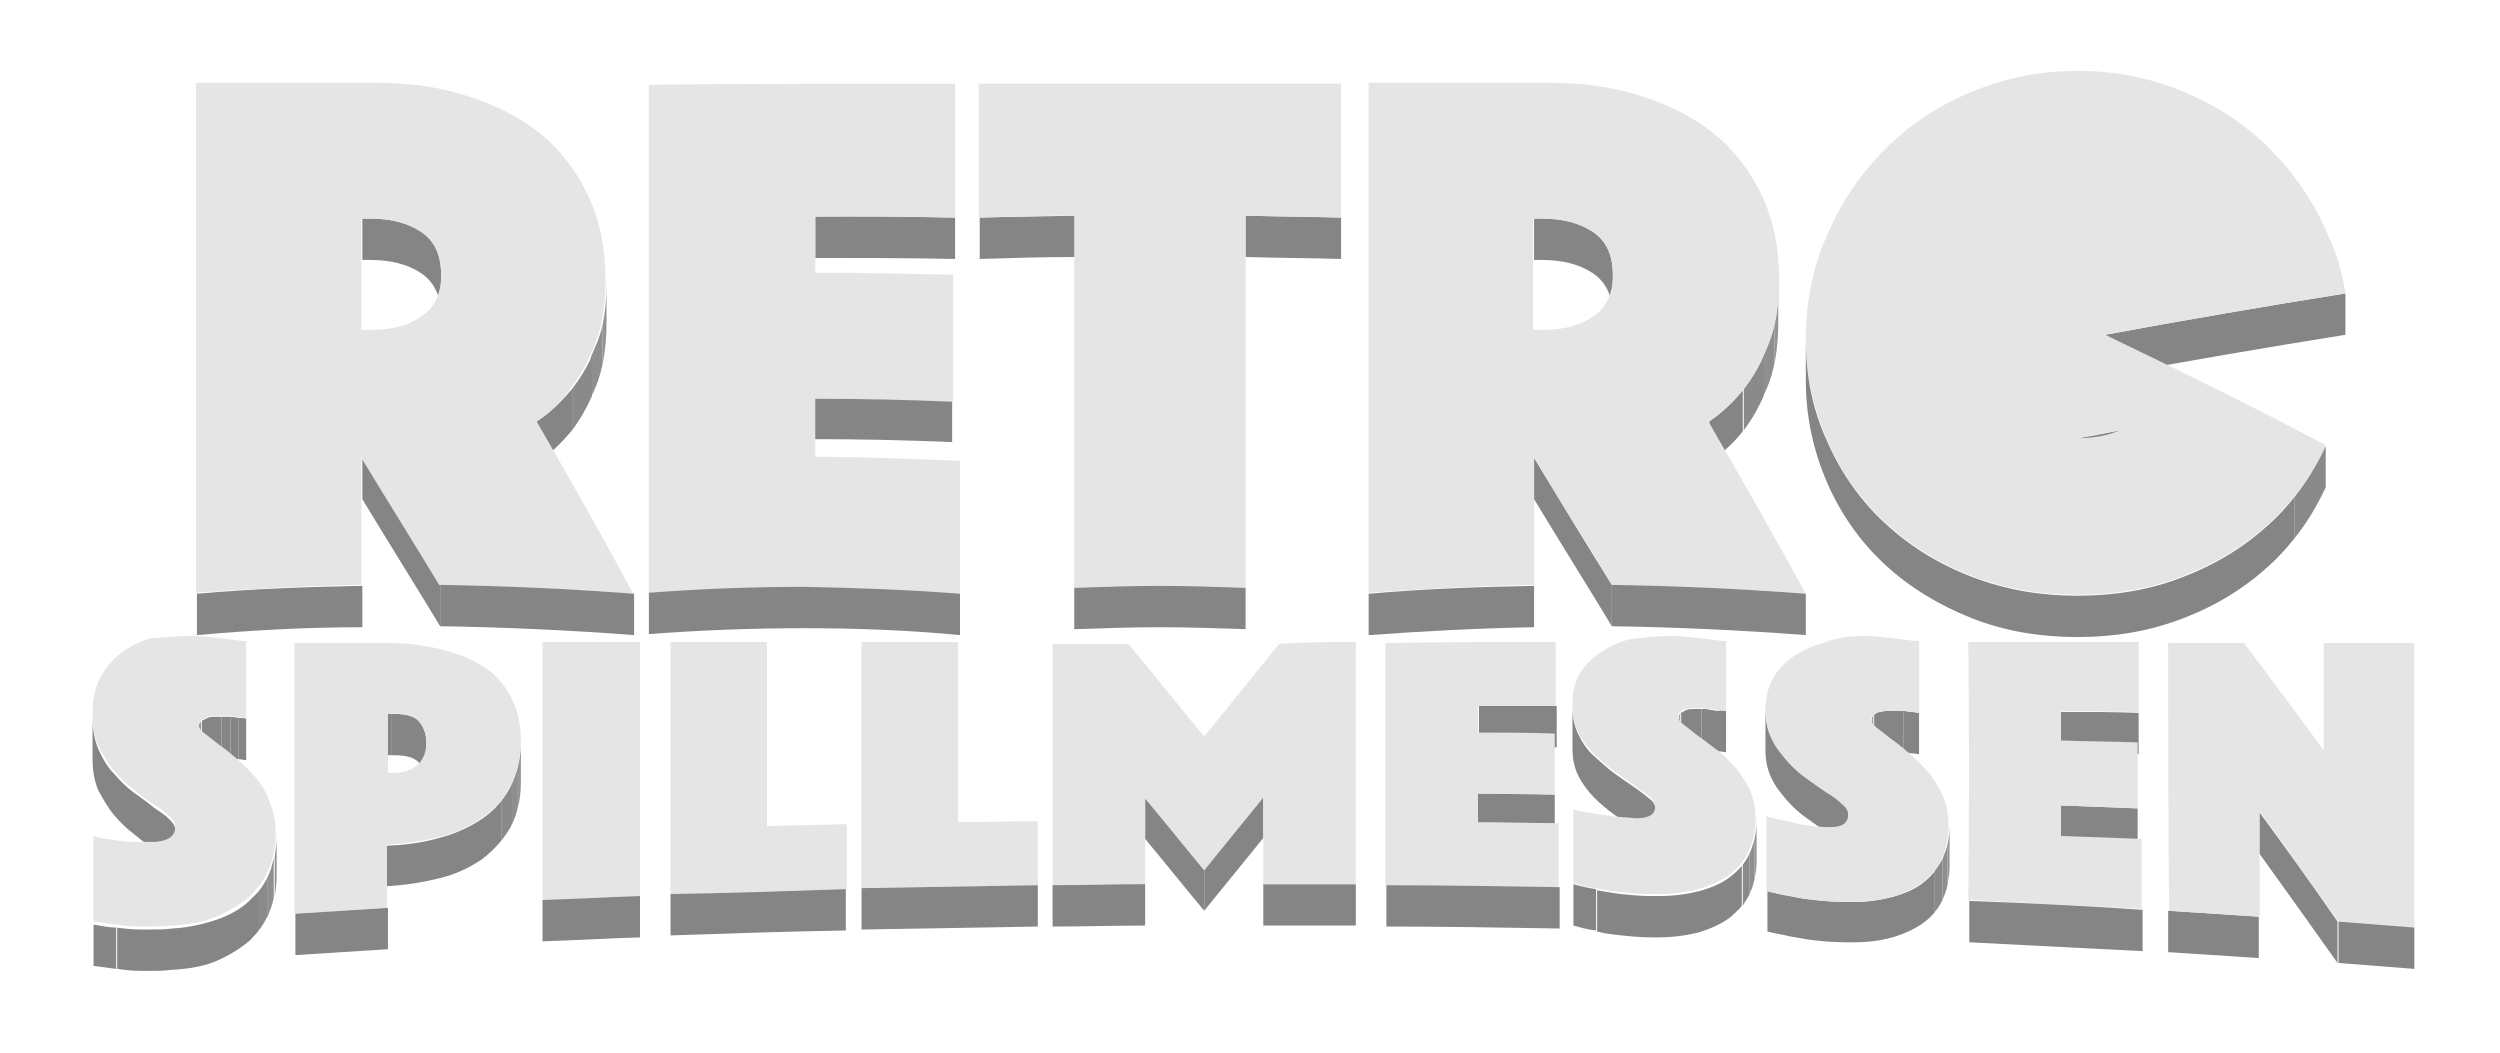 <?xml version="1.0" encoding="utf-8"?>
<!-- Generator: Adobe Illustrator 21.1.0, SVG Export Plug-In . SVG Version: 6.00 Build 0)  -->
<svg version="1.1" id="Layer_1" xmlns="http://www.w3.org/2000/svg" xmlns:xlink="http://www.w3.org/1999/xlink" x="0px" y="0px"
	 viewBox="0 0 253.9 106.9" style="enable-background:new 0 0 253.9 106.9;" xml:space="preserve">
<style type="text/css">
	.st0{enable-background:new    ;}
	.st1{clip-path:url(#SVGID_2_);enable-background:new    ;}
	.st2{fill:#858585;}
	.st3{clip-path:url(#SVGID_4_);enable-background:new    ;}
	.st4{clip-path:url(#SVGID_6_);enable-background:new    ;}
	.st5{fill:#949494;}
	.st6{fill:#8F8F8F;}
	.st7{fill:#8A8A8A;}
	.st8{clip-path:url(#SVGID_8_);enable-background:new    ;}
	.st9{clip-path:url(#SVGID_10_);enable-background:new    ;}
	.st10{clip-path:url(#SVGID_12_);enable-background:new    ;}
	.st11{fill:#E5E5E5;}
	.st12{clip-path:url(#SVGID_14_);enable-background:new    ;}
	.st13{clip-path:url(#SVGID_16_);enable-background:new    ;}
	.st14{clip-path:url(#SVGID_18_);enable-background:new    ;}
	.st15{clip-path:url(#SVGID_20_);enable-background:new    ;}
	.st16{clip-path:url(#SVGID_22_);enable-background:new    ;}
	.st17{clip-path:url(#SVGID_24_);enable-background:new    ;}
	.st18{clip-path:url(#SVGID_26_);enable-background:new    ;}
	.st19{clip-path:url(#SVGID_28_);enable-background:new    ;}
	.st20{clip-path:url(#SVGID_30_);enable-background:new    ;}
	.st21{clip-path:url(#SVGID_32_);enable-background:new    ;}
	.st22{clip-path:url(#SVGID_34_);enable-background:new    ;}
	.st23{clip-path:url(#SVGID_36_);enable-background:new    ;}
	.st24{clip-path:url(#SVGID_38_);enable-background:new    ;}
	.st25{clip-path:url(#SVGID_40_);enable-background:new    ;}
	.st26{clip-path:url(#SVGID_42_);enable-background:new    ;}
	.st27{clip-path:url(#SVGID_44_);enable-background:new    ;}
	.st28{clip-path:url(#SVGID_46_);enable-background:new    ;}
	.st29{clip-path:url(#SVGID_48_);enable-background:new    ;}
	.st30{clip-path:url(#SVGID_50_);enable-background:new    ;}
	.st31{clip-path:url(#SVGID_52_);enable-background:new    ;}
	.st32{clip-path:url(#SVGID_54_);enable-background:new    ;}
	.st33{clip-path:url(#SVGID_56_);enable-background:new    ;}
	.st34{clip-path:url(#SVGID_58_);enable-background:new    ;}
	.st35{clip-path:url(#SVGID_60_);enable-background:new    ;}
	.st36{clip-path:url(#SVGID_62_);enable-background:new    ;}
	.st37{clip-path:url(#SVGID_64_);enable-background:new    ;}
	.st38{clip-path:url(#SVGID_66_);enable-background:new    ;}
	.st39{clip-path:url(#SVGID_68_);enable-background:new    ;}
	.st40{clip-path:url(#SVGID_70_);enable-background:new    ;}
	.st41{clip-path:url(#SVGID_72_);enable-background:new    ;}
	.st42{clip-path:url(#SVGID_74_);enable-background:new    ;}
	.st43{clip-path:url(#SVGID_76_);enable-background:new    ;}
	.st44{clip-path:url(#SVGID_78_);enable-background:new    ;}
	.st45{clip-path:url(#SVGID_80_);enable-background:new    ;}
	.st46{clip-path:url(#SVGID_82_);enable-background:new    ;}
	.st47{clip-path:url(#SVGID_84_);enable-background:new    ;}
	.st48{clip-path:url(#SVGID_86_);enable-background:new    ;}
	.st49{clip-path:url(#SVGID_88_);enable-background:new    ;}
	.st50{clip-path:url(#SVGID_90_);enable-background:new    ;}
	.st51{clip-path:url(#SVGID_92_);enable-background:new    ;}
	.st52{clip-path:url(#SVGID_94_);enable-background:new    ;}
	.st53{clip-path:url(#SVGID_96_);enable-background:new    ;}
	.st54{clip-path:url(#SVGID_98_);enable-background:new    ;}
	.st55{clip-path:url(#SVGID_100_);enable-background:new    ;}
	.st56{clip-path:url(#SVGID_102_);enable-background:new    ;}
	.st57{clip-path:url(#SVGID_104_);enable-background:new    ;}
	.st58{clip-path:url(#SVGID_106_);enable-background:new    ;}
	.st59{clip-path:url(#SVGID_108_);enable-background:new    ;}
	.st60{clip-path:url(#SVGID_110_);enable-background:new    ;}
	.st61{clip-path:url(#SVGID_112_);enable-background:new    ;}
	.st62{clip-path:url(#SVGID_114_);enable-background:new    ;}
	.st63{clip-path:url(#SVGID_116_);enable-background:new    ;}
	.st64{clip-path:url(#SVGID_118_);enable-background:new    ;}
	.st65{clip-path:url(#SVGID_120_);enable-background:new    ;}
	.st66{clip-path:url(#SVGID_122_);enable-background:new    ;}
	.st67{clip-path:url(#SVGID_124_);enable-background:new    ;}
	.st68{clip-path:url(#SVGID_126_);enable-background:new    ;}
	.st69{clip-path:url(#SVGID_128_);enable-background:new    ;}
	.st70{clip-path:url(#SVGID_130_);enable-background:new    ;}
	.st71{clip-path:url(#SVGID_132_);enable-background:new    ;}
	.st72{clip-path:url(#SVGID_134_);enable-background:new    ;}
	.st73{clip-path:url(#SVGID_136_);enable-background:new    ;}
	.st74{clip-path:url(#SVGID_138_);enable-background:new    ;}
	.st75{clip-path:url(#SVGID_140_);enable-background:new    ;}
	.st76{clip-path:url(#SVGID_142_);enable-background:new    ;}
	.st77{clip-path:url(#SVGID_144_);enable-background:new    ;}
	.st78{clip-path:url(#SVGID_146_);enable-background:new    ;}
</style>
<g>
	<g>
		<g class="st0">
			<g class="st0">
				<defs>
					<path id="SVGID_1_" class="st0" d="M37.7,22.2v4.2c-0.3,0-0.6,0-0.9,0l0-4.2C37.1,22.2,37.4,22.2,37.7,22.2z"/>
				</defs>
				<clipPath id="SVGID_2_">
					<use xlink:href="#SVGID_1_"  style="overflow:visible;"/>
				</clipPath>
				<g class="st1">
					<path class="st2" d="M37.7,22.2v4.2c-0.3,0-0.6,0-0.9,0v-4.2C37.1,22.2,37.4,22.2,37.7,22.2"/>
				</g>
			</g>
			<g class="st0">
				<defs>
					<path id="SVGID_3_" class="st0" d="M44.8,27.9l0,4.2c0-2-0.7-3.5-2.1-4.4c-1.4-0.9-3.1-1.3-5.1-1.3v-4.2c2,0,3.7,0.4,5.1,1.3
						C44.1,24.4,44.8,25.8,44.8,27.9z"/>
				</defs>
				<clipPath id="SVGID_4_">
					<use xlink:href="#SVGID_3_"  style="overflow:visible;"/>
				</clipPath>
				<g class="st3">
					<path class="st2" d="M44.8,27.9v4.2c0-2-0.7-3.5-2.1-4.4c-1.4-0.9-3.1-1.3-5.1-1.3v-4.2c2,0,3.7,0.4,5.1,1.3
						C44.1,24.4,44.8,25.8,44.8,27.9"/>
				</g>
			</g>
			<g class="st0">
				<defs>
					<path id="SVGID_5_" class="st0" d="M61.6,28.6l0,4.2c0,2.6-0.4,4.8-1.1,6.5c-0.7,1.8-1.5,3.2-2.4,4.4v-4.2
						c0.9-1.2,1.7-2.6,2.4-4.4C61.3,33.4,61.6,31.2,61.6,28.6z"/>
				</defs>
				<clipPath id="SVGID_6_">
					<use xlink:href="#SVGID_5_"  style="overflow:visible;"/>
				</clipPath>
				<g class="st4">
					<path class="st5" d="M61.6,28.6v4.2c0,1.6-0.1,3-0.4,4.3v-4.2C61.5,31.6,61.6,30.2,61.6,28.6"/>
					<path class="st6" d="M61.2,32.9v4.2c-0.2,0.8-0.4,1.5-0.7,2.2c-0.2,0.4-0.3,0.7-0.5,1.1v-4.2c0.2-0.3,0.3-0.7,0.5-1.1
						C60.8,34.5,61,33.7,61.2,32.9"/>
					<path class="st7" d="M60.1,36.2v4.2c-0.6,1.3-1.3,2.4-2,3.3v-4.2C58.8,38.6,59.5,37.5,60.1,36.2"/>
				</g>
			</g>
			<g class="st0">
				<defs>
					<path id="SVGID_7_" class="st0" d="M58.1,39.5v4.2C57,45,55.9,46.1,54.5,47l0-4.2C55.9,41.9,57,40.8,58.1,39.5z"/>
				</defs>
				<clipPath id="SVGID_8_">
					<use xlink:href="#SVGID_7_"  style="overflow:visible;"/>
				</clipPath>
				<g class="st8">
					<path class="st2" d="M58.1,39.5v4.2C57,45,55.9,46.1,54.5,47v-4.2C55.9,41.9,57,40.8,58.1,39.5"/>
				</g>
			</g>
			<g class="st0">
				<defs>
					<path id="SVGID_9_" class="st0" d="M44.7,59.4l0,4.2c-2.6-4.3-5.3-8.6-7.9-12.9l0-4.2C39.4,50.8,42.1,55.1,44.7,59.4z"/>
				</defs>
				<clipPath id="SVGID_10_">
					<use xlink:href="#SVGID_9_"  style="overflow:visible;"/>
				</clipPath>
				<g class="st9">
					<path class="st2" d="M44.7,59.4v4.2c-2.6-4.3-5.3-8.6-7.9-12.9v-4.2C39.4,50.8,42.1,55.1,44.7,59.4"/>
				</g>
			</g>
			<g class="st0">
				<defs>
					<path id="SVGID_11_" class="st0" d="M36.8,59.5l0,4.2C31.2,63.7,25.6,64,20,64.5l0-4.2C25.6,59.8,31.2,59.6,36.8,59.5z"/>
				</defs>
				<clipPath id="SVGID_12_">
					<use xlink:href="#SVGID_11_"  style="overflow:visible;"/>
				</clipPath>
				<g class="st10">
					<path class="st2" d="M36.8,59.5v4.2C31.2,63.7,25.6,64,20,64.5v-4.2C25.6,59.8,31.2,59.6,36.8,59.5"/>
				</g>
			</g>
			<g>
				<path class="st11" d="M54.5,42.8c3.3,5.7,6.6,11.5,9.8,17.5c-6.6-0.5-13.1-0.8-19.7-0.9c-2.6-4.3-5.3-8.6-7.9-12.9
					c0,4.3,0,8.6,0,12.9c-5.6,0.1-11.2,0.4-16.8,0.8c0-17.3,0-34.5,0-51.8c6,0,12.1,0,18.1,0c3.4,0,6.5,0.4,9.3,1.3
					c2.9,0.9,5.3,2.1,7.5,3.8c2.1,1.7,3.7,3.8,4.9,6.3c1.2,2.5,1.8,5.4,1.8,8.7c0,2.6-0.4,4.8-1.1,6.5c-0.7,1.8-1.5,3.2-2.4,4.4
					C57,40.8,55.9,41.9,54.5,42.8z M42.7,32.2c1.4-0.9,2.1-2.3,2.1-4.3s-0.7-3.5-2.1-4.4c-1.4-0.9-3.1-1.3-5.1-1.3
					c-0.3,0-0.6,0-0.9,0c0,3.8,0,7.5,0,11.3c0.3,0,0.6,0,0.9,0C39.7,33.5,41.4,33.1,42.7,32.2"/>
			</g>
			<g class="st0">
				<defs>
					<path id="SVGID_13_" class="st0" d="M64.4,60.3l0,4.2c-6.6-0.5-13.1-0.8-19.7-0.9l0-4.2C51.3,59.5,57.8,59.8,64.4,60.3z"/>
				</defs>
				<clipPath id="SVGID_14_">
					<use xlink:href="#SVGID_13_"  style="overflow:visible;"/>
				</clipPath>
				<g class="st12">
					<path class="st2" d="M64.4,60.3v4.2c-6.6-0.5-13.1-0.8-19.7-0.9v-4.2C51.3,59.5,57.8,59.8,64.4,60.3"/>
				</g>
			</g>
		</g>
	</g>
</g>
<g>
	<g>
		<g class="st0">
			<g class="st0">
				<defs>
					<path id="SVGID_15_" class="st0" d="M97,22.1v4.2c-4.7-0.1-9.5-0.1-14.2-0.1l0-4.2C87.5,21.9,92.2,22,97,22.1z"/>
				</defs>
				<clipPath id="SVGID_16_">
					<use xlink:href="#SVGID_15_"  style="overflow:visible;"/>
				</clipPath>
				<g class="st13">
					<path class="st2" d="M97,22.1v4.2c-4.7-0.1-9.5-0.1-14.2-0.1v-4.2C87.5,21.9,92.2,22,97,22.1"/>
				</g>
			</g>
			<g class="st0">
				<defs>
					<path id="SVGID_17_" class="st0" d="M96.7,40.7l0,4.2c-4.7-0.2-9.3-0.3-14-0.3l0-4.2C87.4,40.3,92.1,40.5,96.7,40.7z"/>
				</defs>
				<clipPath id="SVGID_18_">
					<use xlink:href="#SVGID_17_"  style="overflow:visible;"/>
				</clipPath>
				<g class="st14">
					<path class="st2" d="M96.7,40.7v4.2c-4.7-0.2-9.3-0.3-14-0.3v-4.2C87.4,40.3,92.1,40.5,96.7,40.7"/>
				</g>
			</g>
			<g>
				<path class="st11" d="M97,8.5c0,4.5,0,9.1,0,13.6c-4.7-0.1-9.5-0.1-14.2-0.1c0,1.9,0,3.8,0,5.7c4.7,0,9.3,0.1,14,0.2
					c0,4.3,0,8.6,0,12.9c-4.7-0.2-9.3-0.3-14-0.3c0,2,0,3.9,0,5.9c4.9,0,9.8,0.2,14.7,0.4c0,4.5,0,9.1,0,13.6
					c-5.2-0.4-10.5-0.6-15.8-0.6c-5.3,0-10.5,0.2-15.8,0.6c0-17.3,0-34.5,0-51.8C76.3,8.5,86.6,8.5,97,8.5z"/>
			</g>
			<g class="st0">
				<defs>
					<path id="SVGID_19_" class="st0" d="M97.5,60.3v4.2C92.3,64,87,63.8,81.7,63.8c-5.3,0-10.5,0.2-15.8,0.6v-4.2
						c5.3-0.4,10.5-0.6,15.8-0.6C87,59.7,92.3,59.9,97.5,60.3z"/>
				</defs>
				<clipPath id="SVGID_20_">
					<use xlink:href="#SVGID_19_"  style="overflow:visible;"/>
				</clipPath>
				<g class="st15">
					<path class="st2" d="M97.5,60.3v4.2C92.3,64,87,63.8,81.7,63.8c-5.3,0-10.5,0.2-15.8,0.6v-4.2c5.3-0.4,10.5-0.6,15.8-0.6
						C87,59.7,92.3,59.9,97.5,60.3"/>
				</g>
			</g>
		</g>
	</g>
</g>
<g>
	<g>
		<g class="st0">
			<g class="st0">
				<defs>
					<path id="SVGID_21_" class="st0" d="M136.2,22.1l0,4.2c-3.2-0.1-6.5-0.1-9.7-0.2l0-4.2C129.8,22,133,22,136.2,22.1z"/>
				</defs>
				<clipPath id="SVGID_22_">
					<use xlink:href="#SVGID_21_"  style="overflow:visible;"/>
				</clipPath>
				<g class="st16">
					<path class="st2" d="M136.2,22.1v4.2c-3.2-0.1-6.5-0.1-9.7-0.2v-4.2C129.8,22,133,22,136.2,22.1"/>
				</g>
			</g>
			<g class="st0">
				<defs>
					<path id="SVGID_23_" class="st0" d="M109.2,21.9l0,4.2c-3.2,0-6.5,0.1-9.7,0.2l0-4.2C102.7,22,106,22,109.2,21.9z"/>
				</defs>
				<clipPath id="SVGID_24_">
					<use xlink:href="#SVGID_23_"  style="overflow:visible;"/>
				</clipPath>
				<g class="st17">
					<path class="st2" d="M109.2,21.9v4.2c-3.2,0-6.5,0.1-9.7,0.2v-4.2C102.7,22,106,22,109.2,21.9"/>
				</g>
			</g>
			<g>
				<path class="st11" d="M136.2,8.5c0,4.5,0,9.1,0,13.6c-3.2-0.1-6.5-0.1-9.7-0.2c0,12.6,0,25.2,0,37.8c-2.9-0.1-5.8-0.2-8.7-0.2
					s-5.8,0.1-8.7,0.2c0-12.6,0-25.2,0-37.8c-3.2,0-6.5,0.1-9.7,0.2c0-4.5,0-9.1,0-13.6C111.7,8.5,124,8.5,136.2,8.5z"/>
			</g>
			<g class="st0">
				<defs>
					<path id="SVGID_25_" class="st0" d="M126.5,59.7l0,4.2c-2.9-0.1-5.8-0.2-8.7-0.2s-5.8,0.1-8.7,0.2l0-4.2
						c2.9-0.1,5.8-0.2,8.7-0.2S123.7,59.6,126.5,59.7z"/>
				</defs>
				<clipPath id="SVGID_26_">
					<use xlink:href="#SVGID_25_"  style="overflow:visible;"/>
				</clipPath>
				<g class="st18">
					<path class="st2" d="M126.5,59.7v4.2c-2.9-0.1-5.8-0.2-8.7-0.2s-5.8,0.1-8.7,0.2v-4.2c2.9-0.1,5.8-0.2,8.7-0.2
						S123.7,59.6,126.5,59.7"/>
				</g>
			</g>
		</g>
	</g>
</g>
<g>
	<g>
		<g class="st0">
			<g class="st0">
				<defs>
					<path id="SVGID_27_" class="st0" d="M156.7,22.2v4.2c-0.3,0-0.6,0-0.9,0v-4.2C156.1,22.2,156.4,22.2,156.7,22.2z"/>
				</defs>
				<clipPath id="SVGID_28_">
					<use xlink:href="#SVGID_27_"  style="overflow:visible;"/>
				</clipPath>
				<g class="st19">
					<path class="st2" d="M156.7,22.2v4.2c-0.3,0-0.6,0-0.9,0v-4.2C156.1,22.2,156.4,22.2,156.7,22.2"/>
				</g>
			</g>
			<g class="st0">
				<defs>
					<path id="SVGID_29_" class="st0" d="M163.8,27.9l0,4.2c0-2-0.7-3.5-2.1-4.4s-3.1-1.3-5.1-1.3v-4.2c2,0,3.7,0.4,5.1,1.3
						C163.1,24.4,163.8,25.8,163.8,27.9z"/>
				</defs>
				<clipPath id="SVGID_30_">
					<use xlink:href="#SVGID_29_"  style="overflow:visible;"/>
				</clipPath>
				<g class="st20">
					<path class="st2" d="M163.8,27.9v4.2c0-2-0.7-3.5-2.1-4.4s-3.1-1.3-5.1-1.3v-4.2c2,0,3.7,0.4,5.1,1.3
						C163.1,24.4,163.8,25.8,163.8,27.9"/>
				</g>
			</g>
			<g class="st0">
				<defs>
					<path id="SVGID_31_" class="st0" d="M180.6,28.6v4.2c0,2.6-0.4,4.8-1.1,6.5c-0.7,1.8-1.5,3.2-2.4,4.4c-1,1.3-2.2,2.4-3.5,3.3
						v-4.2c1.3-0.9,2.5-2,3.5-3.3c0.9-1.2,1.7-2.6,2.4-4.4C180.3,33.4,180.6,31.2,180.6,28.6z"/>
				</defs>
				<clipPath id="SVGID_32_">
					<use xlink:href="#SVGID_31_"  style="overflow:visible;"/>
				</clipPath>
				<g class="st21">
					<path class="st5" d="M180.6,28.6v4.2c0,1.6-0.1,3-0.4,4.3v-4.2C180.5,31.6,180.6,30.2,180.6,28.6"/>
					<path class="st6" d="M180.2,32.9v4.2c-0.2,0.8-0.4,1.5-0.7,2.2c-0.2,0.4-0.3,0.7-0.5,1.1v-4.2c0.2-0.3,0.3-0.7,0.5-1.1
						C179.8,34.5,180,33.7,180.2,32.9"/>
					<path class="st7" d="M179.1,36.2v4.2c-0.6,1.3-1.3,2.4-2,3.3c0,0,0,0,0,0.1v-4.2c0,0,0,0,0-0.1
						C177.8,38.6,178.5,37.5,179.1,36.2"/>
					<path class="st2" d="M177,39.6v4.2c-1,1.3-2.2,2.3-3.5,3.2v-4.2C174.8,41.9,176,40.9,177,39.6"/>
				</g>
			</g>
			<g class="st0">
				<defs>
					<path id="SVGID_33_" class="st0" d="M163.7,59.4l0,4.2c-2.6-4.3-5.3-8.6-7.9-12.9v-4.2C158.4,50.8,161,55.1,163.7,59.4z"/>
				</defs>
				<clipPath id="SVGID_34_">
					<use xlink:href="#SVGID_33_"  style="overflow:visible;"/>
				</clipPath>
				<g class="st22">
					<path class="st2" d="M163.7,59.4v4.2c-2.6-4.3-5.3-8.6-7.9-12.9v-4.2C158.4,50.8,161,55.1,163.7,59.4"/>
				</g>
			</g>
			<g>
				<path class="st11" d="M173.5,42.8c3.3,5.7,6.6,11.5,9.9,17.5c-6.6-0.5-13.1-0.8-19.7-0.9c-2.6-4.3-5.3-8.6-7.9-12.9
					c0,4.3,0,8.6,0,12.9c-5.6,0.1-11.2,0.4-16.8,0.8c0-17.3,0-34.5,0-51.8c6,0,12.1,0,18.1,0c3.4,0,6.5,0.4,9.4,1.3
					c2.9,0.9,5.3,2.1,7.5,3.8c2.1,1.7,3.7,3.8,4.9,6.3c1.2,2.5,1.8,5.4,1.8,8.7c0,2.6-0.4,4.8-1.1,6.5c-0.7,1.8-1.5,3.2-2.4,4.4
					C176,40.8,174.9,41.9,173.5,42.8z M161.7,32.2c1.4-0.9,2.1-2.3,2.1-4.3s-0.7-3.5-2.1-4.4c-1.4-0.9-3.1-1.3-5.1-1.3
					c-0.3,0-0.6,0-0.9,0c0,3.8,0,7.5,0,11.3c0.3,0,0.6,0,0.9,0C158.7,33.5,160.4,33.1,161.7,32.2"/>
			</g>
			<g class="st0">
				<defs>
					<path id="SVGID_35_" class="st0" d="M183.4,60.3l0,4.2c-6.6-0.5-13.1-0.8-19.7-0.9l0-4.2C170.3,59.5,176.8,59.8,183.4,60.3z"/>
				</defs>
				<clipPath id="SVGID_36_">
					<use xlink:href="#SVGID_35_"  style="overflow:visible;"/>
				</clipPath>
				<g class="st23">
					<path class="st2" d="M183.4,60.3v4.2c-6.6-0.5-13.1-0.8-19.7-0.9v-4.2C170.3,59.5,176.8,59.8,183.4,60.3"/>
				</g>
			</g>
			<g class="st0">
				<defs>
					<path id="SVGID_37_" class="st0" d="M155.8,59.5v4.2c-5.6,0.1-11.2,0.4-16.8,0.8v-4.2C144.6,59.8,150.2,59.6,155.8,59.5z"/>
				</defs>
				<clipPath id="SVGID_38_">
					<use xlink:href="#SVGID_37_"  style="overflow:visible;"/>
				</clipPath>
				<g class="st24">
					<path class="st2" d="M155.8,59.5v4.2c-5.6,0.1-11.2,0.4-16.8,0.8v-4.2C144.6,59.8,150.2,59.6,155.8,59.5"/>
				</g>
			</g>
		</g>
	</g>
</g>
<g>
	<g>
		<g class="st0">
			<g class="st0">
				<defs>
					<path id="SVGID_39_" class="st0" d="M23.4,72.8V77c-0.3,0-0.6,0-0.9,0v-4.2C22.8,72.8,23.1,72.8,23.4,72.8z"/>
				</defs>
				<clipPath id="SVGID_40_">
					<use xlink:href="#SVGID_39_"  style="overflow:visible;"/>
				</clipPath>
				<g class="st25">
					<path class="st2" d="M23.4,72.8V77c-0.3,0-0.6,0-0.9,0v-4.2C22.8,72.8,23.1,72.8,23.4,72.8"/>
				</g>
			</g>
			<g class="st0">
				<defs>
					<path id="SVGID_41_" class="st0" d="M24.2,72.9v4.2c-0.2,0-0.5,0-0.8-0.1v-4.2C23.7,72.8,24,72.9,24.2,72.9z"/>
				</defs>
				<clipPath id="SVGID_42_">
					<use xlink:href="#SVGID_41_"  style="overflow:visible;"/>
				</clipPath>
				<g class="st26">
					<path class="st2" d="M24.2,72.9v4.2c-0.2,0-0.5,0-0.8-0.1v-4.2C23.7,72.8,24,72.9,24.2,72.9"/>
				</g>
			</g>
			<g class="st0">
				<defs>
					<path id="SVGID_43_" class="st0" d="M25,73l0,4.2c-0.2,0-0.5-0.1-0.8-0.1v-4.2C24.5,72.9,24.7,72.9,25,73z"/>
				</defs>
				<clipPath id="SVGID_44_">
					<use xlink:href="#SVGID_43_"  style="overflow:visible;"/>
				</clipPath>
				<g class="st27">
					<path class="st2" d="M25,73v4.2c-0.2,0-0.5-0.1-0.8-0.1v-4.2C24.5,72.9,24.7,72.9,25,73"/>
				</g>
			</g>
			<g class="st0">
				<defs>
					<path id="SVGID_45_" class="st0" d="M22.5,72.8V77c-0.2,0-0.4,0-0.7,0c-0.3,0-0.5,0.1-0.7,0.1c-0.2,0.1-0.4,0.2-0.6,0.3v-4.2
						c0.2-0.1,0.4-0.2,0.6-0.3c0.2-0.1,0.5-0.1,0.7-0.1C22.1,72.8,22.3,72.8,22.5,72.8z"/>
				</defs>
				<clipPath id="SVGID_46_">
					<use xlink:href="#SVGID_45_"  style="overflow:visible;"/>
				</clipPath>
				<g class="st28">
					<path class="st2" d="M22.5,72.8V77c-0.2,0-0.4,0-0.7,0c-0.3,0-0.5,0.1-0.7,0.1c-0.2,0.1-0.4,0.2-0.6,0.3v-4.2
						c0.2-0.1,0.4-0.2,0.6-0.3c0.2-0.1,0.5-0.1,0.7-0.1C22.1,72.8,22.3,72.8,22.5,72.8"/>
				</g>
			</g>
			<g class="st0">
				<defs>
					<path id="SVGID_47_" class="st0" d="M20.4,73.3v4.2c-0.2,0.2-0.3,0.3-0.3,0.6v-4.2C20.2,73.6,20.3,73.4,20.4,73.3z"/>
				</defs>
				<clipPath id="SVGID_48_">
					<use xlink:href="#SVGID_47_"  style="overflow:visible;"/>
				</clipPath>
				<g class="st29">
					<path class="st2" d="M20.4,73.3v4.2c0,0-0.1,0.1-0.1,0.1v-4.2C20.4,73.3,20.4,73.3,20.4,73.3"/>
					<path class="st7" d="M20.3,73.4v4.2c0,0-0.1,0.1-0.1,0.1v-4.2C20.3,73.4,20.3,73.4,20.3,73.4"/>
					<path class="st6" d="M20.3,73.5v4.2c0,0,0,0.1-0.1,0.2v-4.2C20.2,73.6,20.2,73.5,20.3,73.5"/>
					<path class="st5" d="M20.2,73.7v4.2c0,0.1,0,0.1,0,0.2v-4.2C20.2,73.8,20.2,73.7,20.2,73.7"/>
				</g>
			</g>
			<g class="st0">
				<defs>
					<path id="SVGID_49_" class="st0" d="M17.8,84.3l0,4.2c0-0.4-0.2-0.7-0.6-1.1c-0.4-0.4-0.9-0.8-1.6-1.2c-0.6-0.4-1.3-0.9-2-1.5
						c-0.7-0.5-1.4-1.2-2-1.9c-0.6-0.7-1.1-1.6-1.6-2.5c-0.4-0.9-0.6-2-0.6-3.2l0-4.2c0,1.2,0.2,2.3,0.6,3.2
						c0.4,0.9,0.9,1.8,1.6,2.5c0.6,0.7,1.3,1.4,2,1.9c0.7,0.5,1.4,1,2,1.5c0.6,0.4,1.2,0.8,1.6,1.2C17.6,83.6,17.8,83.9,17.8,84.3z"
						/>
				</defs>
				<clipPath id="SVGID_50_">
					<use xlink:href="#SVGID_49_"  style="overflow:visible;"/>
				</clipPath>
				<g class="st30">
					<path class="st2" d="M17.8,84.3v4.2c0-0.4-0.2-0.7-0.6-1.1c-0.4-0.4-0.9-0.8-1.6-1.2c-0.6-0.4-1.3-0.9-2-1.5
						c-0.7-0.5-1.4-1.2-2-1.9c-0.6-0.7-1.1-1.6-1.6-2.5c-0.4-0.9-0.6-2-0.6-3.2v-4.2c0,1.2,0.2,2.3,0.6,3.2c0.4,0.9,0.9,1.8,1.6,2.5
						c0.6,0.7,1.3,1.4,2,1.9c0.7,0.5,1.4,1,2,1.5c0.6,0.4,1.2,0.8,1.6,1.2C17.6,83.6,17.8,83.9,17.8,84.3"/>
				</g>
			</g>
			<g class="st0">
				<defs>
					<path id="SVGID_51_" class="st0" d="M11.8,94.2v4.2c-0.8-0.1-1.6-0.2-2.3-0.3v-4.2C10.2,94,10.9,94.2,11.8,94.2z"/>
				</defs>
				<clipPath id="SVGID_52_">
					<use xlink:href="#SVGID_51_"  style="overflow:visible;"/>
				</clipPath>
				<g class="st31">
					<path class="st2" d="M11.8,94.2v4.2c-0.8-0.1-1.6-0.2-2.3-0.3v-4.2C10.2,94,10.9,94.2,11.8,94.2"/>
				</g>
			</g>
			<g class="st0">
				<defs>
					<path id="SVGID_53_" class="st0" d="M28.1,84.9l0,4.2c0,1.2-0.2,2.4-0.6,3.4c-0.4,1.1-1.1,2.1-1.9,2.9c-0.9,0.8-2,1.5-3.3,2.1
						c-1.3,0.6-2.9,0.9-4.8,1c-0.8,0.1-1.5,0.1-2.2,0.1c-0.3,0-0.6,0-0.9,0c-1,0-1.8-0.1-2.5-0.2v-4.2c0.7,0.1,1.6,0.2,2.5,0.2
						c0.3,0,0.6,0,0.9,0c0.7,0,1.5,0,2.2-0.1c1.8-0.1,3.4-0.5,4.8-1c1.3-0.5,2.5-1.2,3.3-2.1c0.9-0.8,1.5-1.8,1.9-2.9
						C27.8,87.2,28.1,86.1,28.1,84.9z"/>
				</defs>
				<clipPath id="SVGID_54_">
					<use xlink:href="#SVGID_53_"  style="overflow:visible;"/>
				</clipPath>
				<g class="st32">
					<path class="st5" d="M28.1,84.9V89c0,0.7-0.1,1.4-0.2,2.1V87C28,86.3,28.1,85.6,28.1,84.9"/>
					<path class="st6" d="M27.8,87v4.2c-0.1,0.4-0.2,0.9-0.4,1.3c-0.1,0.2-0.1,0.4-0.2,0.5v-4.2c0.1-0.2,0.2-0.4,0.2-0.5
						C27.6,87.9,27.7,87.5,27.8,87"/>
					<path class="st7" d="M27.2,88.9V93c-0.3,0.6-0.6,1.1-1,1.6v-4.2C26.6,89.9,26.9,89.4,27.2,88.9"/>
					<path class="st2" d="M26.2,90.4v4.2c-0.2,0.3-0.5,0.5-0.7,0.8c-0.9,0.8-2,1.5-3.3,2.1c-1.3,0.6-2.9,0.9-4.8,1
						c-0.8,0.1-1.5,0.1-2.2,0.1c-0.3,0-0.6,0-0.9,0c-1,0-1.8-0.1-2.5-0.2v-4.2c0.7,0.1,1.6,0.2,2.5,0.2c0.3,0,0.6,0,0.9,0
						c0.7,0,1.5,0,2.2-0.1c1.8-0.1,3.4-0.5,4.8-1c1.3-0.5,2.5-1.2,3.3-2.1C25.8,91,26,90.7,26.2,90.4"/>
				</g>
			</g>
			<g>
				<path class="st11" d="M19.1,64.6c0.7,0,1.4,0,2.1,0.1c0.7,0.1,1.3,0.1,1.9,0.2c0.6,0.1,1.3,0.2,1.9,0.2c0,2.6,0,5.2,0,7.8
					c-0.2,0-0.5-0.1-0.8-0.1c-0.2,0-0.5,0-0.8-0.1c-0.3,0-0.6,0-0.9,0c-0.2,0-0.4,0-0.7,0c-0.3,0-0.5,0.1-0.7,0.1
					c-0.2,0.1-0.4,0.2-0.6,0.3c-0.2,0.2-0.3,0.3-0.3,0.6c0,0.2,0.2,0.5,0.6,0.8c0.4,0.3,0.9,0.7,1.4,1.1c0.6,0.4,1.2,0.9,1.9,1.5
					c0.7,0.6,1.3,1.2,1.9,1.9c0.6,0.7,1.1,1.6,1.4,2.5c0.4,0.9,0.6,2,0.6,3.1c0,1.2-0.2,2.4-0.6,3.4c-0.4,1.1-1.1,2.1-1.9,2.9
					c-0.9,0.8-2,1.5-3.3,2.1c-1.3,0.6-2.9,0.9-4.8,1c-0.8,0.1-1.5,0.1-2.2,0.1c-0.3,0-0.6,0-0.9,0c-1,0-1.8-0.1-2.5-0.2
					c-0.8-0.1-1.6-0.2-2.3-0.3c0-2.9,0-5.8,0-8.7c0.6,0.2,1.3,0.3,2,0.4c0.6,0.1,1.3,0.2,2,0.2c0.4,0,0.8,0,1.2,0c0.4,0,0.7,0,1.1,0
					c1.3-0.1,2-0.6,2-1.5c0-0.4-0.2-0.7-0.6-1.1c-0.4-0.4-0.9-0.8-1.6-1.2c-0.6-0.4-1.3-0.9-2-1.5c-0.7-0.5-1.4-1.2-2-1.9
					c-0.6-0.7-1.1-1.6-1.6-2.5c-0.4-0.9-0.6-2-0.6-3.2c0-1.4,0.2-2.6,0.7-3.6c0.5-1,1.2-1.9,2.1-2.6c0.9-0.7,1.9-1.2,3.1-1.6
					C16.5,64.8,17.7,64.6,19.1,64.6z"/>
			</g>
		</g>
		<g class="st0">
			<g class="st0">
				<defs>
					<path id="SVGID_55_" class="st0" d="M39.8,72.5v4.2c-0.1,0-0.3,0-0.4,0l0-4.2C39.5,72.5,39.7,72.5,39.8,72.5z"/>
				</defs>
				<clipPath id="SVGID_56_">
					<use xlink:href="#SVGID_55_"  style="overflow:visible;"/>
				</clipPath>
				<g class="st33">
					<path class="st2" d="M39.8,72.5v4.2c-0.1,0-0.3,0-0.4,0v-4.2C39.5,72.5,39.7,72.5,39.8,72.5"/>
				</g>
			</g>
			<g class="st0">
				<defs>
					<path id="SVGID_57_" class="st0" d="M43.3,75.4l0,4.2c0-0.9-0.3-1.7-0.8-2.2c-0.5-0.5-1.3-0.7-2.5-0.7c-0.1,0-0.1,0-0.2,0v-4.2
						c0.1,0,0.1,0,0.2,0c1.1,0,2,0.2,2.5,0.7C43,73.8,43.3,74.5,43.3,75.4z"/>
				</defs>
				<clipPath id="SVGID_58_">
					<use xlink:href="#SVGID_57_"  style="overflow:visible;"/>
				</clipPath>
				<g class="st34">
					<path class="st2" d="M43.3,75.4v4.2c0-0.9-0.3-1.7-0.8-2.2c-0.5-0.5-1.3-0.7-2.5-0.7c-0.1,0-0.1,0-0.2,0v-4.2
						c0.1,0,0.1,0,0.2,0c1.1,0,2,0.2,2.5,0.7C43,73.8,43.3,74.5,43.3,75.4"/>
				</g>
			</g>
			<g class="st0">
				<defs>
					<path id="SVGID_59_" class="st0" d="M39.4,72.5l0,4.2c0,2,0,4,0,6l0-4.2C39.4,76.5,39.4,74.5,39.4,72.5z"/>
				</defs>
				<clipPath id="SVGID_60_">
					<use xlink:href="#SVGID_59_"  style="overflow:visible;"/>
				</clipPath>
				<g class="st35">
					<path class="st5" d="M39.4,72.5v4.2c0,2,0,4,0,6v-4.2C39.4,76.5,39.4,74.5,39.4,72.5"/>
				</g>
			</g>
			<g class="st0">
				<defs>
					<path id="SVGID_61_" class="st0" d="M52.9,75.3l0,4.2c0,1.8-0.4,3.4-1.1,4.7c-0.7,1.3-1.7,2.4-2.9,3.2s-2.6,1.5-4.3,1.9
						c-1.6,0.4-3.4,0.7-5.3,0.8l0-4.2c1.9-0.1,3.6-0.3,5.3-0.8c1.6-0.4,3.1-1.1,4.3-1.9s2.2-1.9,2.9-3.2
						C52.5,78.6,52.9,77.1,52.9,75.3z"/>
				</defs>
				<clipPath id="SVGID_62_">
					<use xlink:href="#SVGID_61_"  style="overflow:visible;"/>
				</clipPath>
				<g class="st36">
					<path class="st5" d="M52.9,75.3v4.2c0,0.9-0.1,1.7-0.3,2.5v-4.2C52.8,77,52.9,76.1,52.9,75.3"/>
					<path class="st6" d="M52.6,77.7v4.2c-0.1,0.6-0.3,1.2-0.6,1.8v-4.2C52.3,78.9,52.5,78.3,52.6,77.7"/>
					<path class="st7" d="M52,79.5v4.2c-0.1,0.1-0.1,0.3-0.2,0.4c-0.3,0.5-0.6,0.9-0.9,1.3v-4.2c0.3-0.4,0.6-0.9,0.9-1.3
						C51.9,79.8,52,79.6,52,79.5"/>
					<path class="st2" d="M50.9,81.2v4.2c-0.6,0.7-1.2,1.3-2,1.9c-1.2,0.8-2.6,1.5-4.3,1.9c-1.6,0.4-3.4,0.7-5.3,0.8v-4.2
						c1.9-0.1,3.6-0.3,5.3-0.8c1.6-0.4,3.1-1.1,4.3-1.9C49.7,82.6,50.4,82,50.9,81.2"/>
				</g>
			</g>
			<g>
				<path class="st11" d="M51.8,70.6c0.7,1.3,1.1,2.8,1.1,4.6c0,1.8-0.4,3.4-1.1,4.7c-0.7,1.3-1.7,2.4-2.9,3.2s-2.6,1.5-4.3,1.9
					c-1.6,0.4-3.4,0.7-5.3,0.8c0,2.1,0,4.3,0,6.4c-3.1,0.2-6.2,0.4-9.4,0.6c0-9.2,0-18.3,0-27.5c3.1,0,6.3,0,9.4,0
					c1.9,0,3.6,0.2,5.3,0.6c1.6,0.4,3.1,0.9,4.3,1.7C50.2,68.3,51.1,69.4,51.8,70.6z M42.5,77.6c0.5-0.5,0.8-1.3,0.8-2.2
					c0-0.9-0.3-1.7-0.8-2.2c-0.5-0.5-1.3-0.7-2.5-0.7c-0.1,0-0.1,0-0.2,0c-0.1,0-0.3,0-0.4,0c0,2,0,4,0,6c0.1,0,0.3,0,0.4,0
					C41,78.5,41.9,78.2,42.5,77.6"/>
			</g>
			<g class="st0">
				<defs>
					<path id="SVGID_63_" class="st0" d="M39.4,92.2l0,4.2c-3.1,0.2-6.2,0.4-9.4,0.6l0-4.2C33.1,92.6,36.3,92.4,39.4,92.2z"/>
				</defs>
				<clipPath id="SVGID_64_">
					<use xlink:href="#SVGID_63_"  style="overflow:visible;"/>
				</clipPath>
				<g class="st37">
					<path class="st2" d="M39.4,92.2v4.2c-3.1,0.2-6.2,0.4-9.4,0.6v-4.2C33.1,92.6,36.3,92.4,39.4,92.2"/>
				</g>
			</g>
		</g>
		<g class="st0">
			<g class="st0">
				<defs>
					<path id="SVGID_65_" class="st0" d="M65,65.2v4.2c0,8.6,0,17.2,0,25.8l0-4.2C65,82.4,65,73.8,65,65.2z"/>
				</defs>
				<clipPath id="SVGID_66_">
					<use xlink:href="#SVGID_65_"  style="overflow:visible;"/>
				</clipPath>
				<g class="st38">
					<path class="st5" d="M65,65.2v4.2c0,8.6,0,17.2,0,25.8V91C65,82.4,65,73.8,65,65.2"/>
				</g>
			</g>
			<g>
				<path class="st11" d="M65,65.2c0,8.6,0,17.2,0,25.8c-3.3,0.1-6.6,0.3-9.9,0.4c0-8.7,0-17.5,0-26.2C58.4,65.2,61.7,65.2,65,65.2z
					"/>
			</g>
			<g class="st0">
				<defs>
					<path id="SVGID_67_" class="st0" d="M65,91l0,4.2c-3.3,0.1-6.6,0.3-9.9,0.4v-4.2C58.4,91.3,61.7,91.1,65,91z"/>
				</defs>
				<clipPath id="SVGID_68_">
					<use xlink:href="#SVGID_67_"  style="overflow:visible;"/>
				</clipPath>
				<g class="st39">
					<path class="st2" d="M65,91v4.2c-3.3,0.1-6.6,0.3-9.9,0.4v-4.2C58.4,91.3,61.7,91.1,65,91"/>
				</g>
			</g>
		</g>
		<g class="st0">
			<g class="st0">
				<defs>
					<path id="SVGID_69_" class="st0" d="M77.9,65.2l0,4.2c0,6.2,0,12.4,0,18.7l0-4.2C77.9,77.7,77.9,71.4,77.9,65.2z"/>
				</defs>
				<clipPath id="SVGID_70_">
					<use xlink:href="#SVGID_69_"  style="overflow:visible;"/>
				</clipPath>
				<g class="st40">
					<path class="st5" d="M77.9,65.2v4.2c0,6.2,0,12.4,0,18.7v-4.2C77.9,77.7,77.9,71.4,77.9,65.2"/>
				</g>
			</g>
			<g>
				<path class="st11" d="M77.9,65.2c0,6.2,0,12.4,0,18.7c2.7-0.1,5.4-0.1,8.1-0.2c0,2.2,0,4.4,0,6.6c-6,0.2-11.9,0.3-17.9,0.6
					c0-8.6,0-17.1,0-25.7C71.4,65.2,74.6,65.2,77.9,65.2z"/>
			</g>
			<g class="st0">
				<defs>
					<path id="SVGID_71_" class="st0" d="M85.9,90.3v4.2C80,94.6,74,94.8,68.1,95l0-4.2C74,90.7,80,90.5,85.9,90.3z"/>
				</defs>
				<clipPath id="SVGID_72_">
					<use xlink:href="#SVGID_71_"  style="overflow:visible;"/>
				</clipPath>
				<g class="st41">
					<path class="st2" d="M85.9,90.3v4.2C80,94.6,74,94.8,68.1,95v-4.2C74,90.7,80,90.5,85.9,90.3"/>
				</g>
			</g>
		</g>
		<g class="st0">
			<g class="st0">
				<defs>
					<path id="SVGID_73_" class="st0" d="M97.3,65.2v4.2c0,6.1,0,12.2,0,18.3l0-4.2C97.3,77.4,97.3,71.3,97.3,65.2z"/>
				</defs>
				<clipPath id="SVGID_74_">
					<use xlink:href="#SVGID_73_"  style="overflow:visible;"/>
				</clipPath>
				<g class="st42">
					<path class="st5" d="M97.3,65.2v4.2c0,6.1,0,12.2,0,18.3v-4.2C97.3,77.4,97.3,71.3,97.3,65.2"/>
				</g>
			</g>
			<g>
				<path class="st11" d="M97.3,65.2c0,6.1,0,12.2,0,18.3c2.7,0,5.4-0.1,8.1-0.1c0,2.2,0,4.3,0,6.5c-6,0.1-11.9,0.2-17.9,0.3
					c0-8.3,0-16.7,0-25C90.8,65.2,94,65.2,97.3,65.2z"/>
			</g>
			<g class="st0">
				<defs>
					<path id="SVGID_75_" class="st0" d="M105.4,89.9v4.2c-6,0.1-11.9,0.2-17.9,0.3l0-4.2C93.4,90.1,99.4,90,105.4,89.9z"/>
				</defs>
				<clipPath id="SVGID_76_">
					<use xlink:href="#SVGID_75_"  style="overflow:visible;"/>
				</clipPath>
				<g class="st43">
					<path class="st2" d="M105.4,89.9v4.2c-6,0.1-11.9,0.2-17.9,0.3v-4.2C93.4,90.1,99.4,90,105.4,89.9"/>
				</g>
			</g>
		</g>
		<g class="st0">
			<g class="st0">
				<defs>
					<path id="SVGID_77_" class="st0" d="M128.3,80.9v4.2c-2,2.5-4,4.9-6,7.4v-4.2C124.3,85.8,126.3,83.4,128.3,80.9z"/>
				</defs>
				<clipPath id="SVGID_78_">
					<use xlink:href="#SVGID_77_"  style="overflow:visible;"/>
				</clipPath>
				<g class="st44">
					<path class="st2" d="M128.3,80.9v4.2c-2,2.5-4,4.9-6,7.4v-4.2C124.3,85.8,126.3,83.4,128.3,80.9"/>
				</g>
			</g>
			<g class="st0">
				<defs>
					<path id="SVGID_79_" class="st0" d="M122.3,88.3v4.2c-2-2.4-4-4.9-6-7.3v-4.2C118.3,83.4,120.3,85.8,122.3,88.3z"/>
				</defs>
				<clipPath id="SVGID_80_">
					<use xlink:href="#SVGID_79_"  style="overflow:visible;"/>
				</clipPath>
				<g class="st45">
					<path class="st2" d="M122.3,88.3v4.2c-2-2.4-4-4.9-6-7.3v-4.2C118.3,83.4,120.3,85.8,122.3,88.3"/>
				</g>
			</g>
			<g class="st0">
				<defs>
					<path id="SVGID_81_" class="st0" d="M137.7,89.8V94c-3.1,0-6.3,0-9.4,0v-4.2C131.4,89.8,134.6,89.8,137.7,89.8z"/>
				</defs>
				<clipPath id="SVGID_82_">
					<use xlink:href="#SVGID_81_"  style="overflow:visible;"/>
				</clipPath>
				<g class="st46">
					<path class="st2" d="M137.7,89.8V94c-3.1,0-6.3,0-9.4,0v-4.2C131.4,89.8,134.6,89.8,137.7,89.8"/>
				</g>
			</g>
			<g class="st0">
				<defs>
					<path id="SVGID_83_" class="st0" d="M116.3,80.9v4.2c0,3,0,5.9,0,8.9v-4.2C116.3,86.8,116.3,83.9,116.3,80.9z"/>
				</defs>
				<clipPath id="SVGID_84_">
					<use xlink:href="#SVGID_83_"  style="overflow:visible;"/>
				</clipPath>
				<g class="st47">
					<path class="st5" d="M116.3,80.9v4.2c0,3,0,5.9,0,8.9v-4.2C116.3,86.8,116.3,83.9,116.3,80.9"/>
				</g>
			</g>
			<g>
				<path class="st11" d="M137.7,65.2c0,8.2,0,16.4,0,24.6c-3.1,0-6.3,0-9.4,0c0-2.9,0-5.9,0-8.8c-2,2.5-4,4.9-6,7.4
					c-2-2.4-4-4.9-6-7.3c0,3,0,5.9,0,8.9c-3.1,0-6.2,0.1-9.4,0.1c0-8.2,0-16.5,0-24.7c2.6,0,5.2,0,7.7,0c2.6,3.1,5.1,6.3,7.7,9.4
					c2.5-3.1,5.1-6.3,7.6-9.4C132.5,65.2,135.1,65.2,137.7,65.2z"/>
			</g>
			<g class="st0">
				<defs>
					<path id="SVGID_85_" class="st0" d="M116.3,89.8V94c-3.1,0-6.2,0.1-9.4,0.1v-4.2C110,89.9,113.2,89.8,116.3,89.8z"/>
				</defs>
				<clipPath id="SVGID_86_">
					<use xlink:href="#SVGID_85_"  style="overflow:visible;"/>
				</clipPath>
				<g class="st48">
					<path class="st2" d="M116.3,89.8V94c-3.1,0-6.2,0.1-9.4,0.1v-4.2C110,89.9,113.2,89.8,116.3,89.8"/>
				</g>
			</g>
		</g>
		<g class="st0">
			<g class="st0">
				<defs>
					<path id="SVGID_87_" class="st0" d="M158.1,71.7v4.2c-2.6,0-5.3,0-7.9,0v-4.2C152.8,71.7,155.4,71.7,158.1,71.7z"/>
				</defs>
				<clipPath id="SVGID_88_">
					<use xlink:href="#SVGID_87_"  style="overflow:visible;"/>
				</clipPath>
				<g class="st49">
					<path class="st2" d="M158.1,71.7v4.2c-2.6,0-5.3,0-7.9,0v-4.2C152.8,71.7,155.4,71.7,158.1,71.7"/>
				</g>
			</g>
			<g class="st0">
				<defs>
					<path id="SVGID_89_" class="st0" d="M157.9,80.7v4.2c-2.6,0-5.2-0.1-7.8-0.1v-4.2C152.7,80.6,155.3,80.6,157.9,80.7z"/>
				</defs>
				<clipPath id="SVGID_90_">
					<use xlink:href="#SVGID_89_"  style="overflow:visible;"/>
				</clipPath>
				<g class="st50">
					<path class="st2" d="M157.9,80.7v4.2c-2.6,0-5.2-0.1-7.8-0.1v-4.2C152.7,80.6,155.3,80.6,157.9,80.7"/>
				</g>
			</g>
			<g class="st0">
				<defs>
					<path id="SVGID_91_" class="st0" d="M140.8,89.8V94c0-8.2,0-16.4,0-24.6v-4.2C140.8,73.4,140.8,81.6,140.8,89.8z"/>
				</defs>
				<clipPath id="SVGID_92_">
					<use xlink:href="#SVGID_91_"  style="overflow:visible;"/>
				</clipPath>
				<g class="st51">
					<path class="st2" d="M140.8,89.8V94c0-8.2,0-16.4,0-24.6v-4.2C140.8,73.4,140.8,81.6,140.8,89.8"/>
				</g>
			</g>
			<g>
				<path class="st11" d="M158,65.2c0,2.2,0,4.4,0,6.5c-2.6,0-5.3,0-7.9,0c0,0.9,0,1.8,0,2.7c2.6,0,5.2,0,7.8,0.1c0,2.1,0,4.1,0,6.2
					c-2.6,0-5.2-0.1-7.8-0.1c0,1,0,1.9,0,2.9c2.7,0,5.5,0.1,8.2,0.1c0,2.2,0,4.4,0,6.5c-5.9-0.1-11.7-0.2-17.6-0.2
					c0-8.2,0-16.4,0-24.6C146.5,65.2,152.3,65.2,158,65.2z"/>
			</g>
			<g class="st0">
				<defs>
					<path id="SVGID_93_" class="st0" d="M158.4,90.1v4.2c-5.9-0.1-11.7-0.2-17.6-0.2v-4.2C146.6,89.9,152.5,90,158.4,90.1z"/>
				</defs>
				<clipPath id="SVGID_94_">
					<use xlink:href="#SVGID_93_"  style="overflow:visible;"/>
				</clipPath>
				<g class="st52">
					<path class="st2" d="M158.4,90.1v4.2c-5.9-0.1-11.7-0.2-17.6-0.2v-4.2C146.6,89.9,152.5,90,158.4,90.1"/>
				</g>
			</g>
		</g>
		<g class="st0">
			<g class="st0">
				<defs>
					<path id="SVGID_95_" class="st0" d="M172.8,72v4.2c-0.2,0-0.4,0-0.7,0c-0.3,0-0.5,0-0.8,0.1v-4.2c0.2-0.1,0.5-0.1,0.8-0.1
						C172.4,72,172.6,72,172.8,72z"/>
				</defs>
				<clipPath id="SVGID_96_">
					<use xlink:href="#SVGID_95_"  style="overflow:visible;"/>
				</clipPath>
				<g class="st53">
					<path class="st2" d="M172.8,72v4.2c-0.2,0-0.4,0-0.7,0c-0.3,0-0.5,0-0.8,0.1v-4.2c0.2-0.1,0.5-0.1,0.8-0.1
						C172.4,72,172.6,72,172.8,72"/>
				</g>
			</g>
			<g class="st0">
				<defs>
					<path id="SVGID_97_" class="st0" d="M175.3,72.2v4.2c-0.2,0-0.5-0.1-0.8-0.1c-0.2,0-0.5-0.1-0.8-0.1c-0.3,0-0.6,0-0.9-0.1V72
						c0.3,0,0.6,0,0.9,0.1c0.3,0,0.5,0.1,0.8,0.1C174.8,72.1,175.1,72.2,175.3,72.2z"/>
				</defs>
				<clipPath id="SVGID_98_">
					<use xlink:href="#SVGID_97_"  style="overflow:visible;"/>
				</clipPath>
				<g class="st54">
					<path class="st2" d="M175.3,72.2v4.2c-0.2,0-0.5-0.1-0.8-0.1c-0.2,0-0.5-0.1-0.8-0.1c-0.3,0-0.6,0-0.9-0.1V72
						c0.3,0,0.6,0,0.9,0.1c0.3,0,0.5,0.1,0.8,0.1C174.8,72.1,175.1,72.2,175.3,72.2"/>
				</g>
			</g>
			<g class="st0">
				<defs>
					<path id="SVGID_99_" class="st0" d="M171.4,72.1v4.2c-0.2,0-0.4,0.1-0.6,0.3v-4.2C171,72.2,171.2,72.1,171.4,72.1z"/>
				</defs>
				<clipPath id="SVGID_100_">
					<use xlink:href="#SVGID_99_"  style="overflow:visible;"/>
				</clipPath>
				<g class="st55">
					<path class="st2" d="M171.4,72.1v4.2c-0.2,0-0.4,0.1-0.6,0.3v-4.2C171,72.2,171.2,72.1,171.4,72.1"/>
				</g>
			</g>
			<g class="st0">
				<defs>
					<path id="SVGID_101_" class="st0" d="M170.8,72.3v4.2c-0.2,0.1-0.3,0.3-0.3,0.5v-4.2C170.5,72.6,170.6,72.5,170.8,72.3z"/>
				</defs>
				<clipPath id="SVGID_102_">
					<use xlink:href="#SVGID_101_"  style="overflow:visible;"/>
				</clipPath>
				<g class="st56">
					<path class="st2" d="M170.8,72.3v4.2c-0.1,0-0.1,0.1-0.1,0.1v-4.2C170.7,72.4,170.7,72.4,170.8,72.3"/>
					<path class="st7" d="M170.6,72.5v4.2c0,0-0.1,0.1-0.1,0.1v-4.2C170.6,72.5,170.6,72.5,170.6,72.5"/>
					<path class="st6" d="M170.6,72.6v4.2c0,0,0,0.1,0,0.1v-4.2C170.5,72.7,170.6,72.6,170.6,72.6"/>
					<path class="st5" d="M170.5,72.7v4.2c0,0,0,0.1,0,0.2v-4.2C170.5,72.8,170.5,72.8,170.5,72.7"/>
				</g>
			</g>
			<g class="st0">
				<defs>
					<path id="SVGID_103_" class="st0" d="M168.1,82.1v4.2c0-0.3-0.2-0.7-0.6-1c-0.4-0.3-0.9-0.7-1.6-1.2c-0.6-0.4-1.3-0.9-2-1.4
						c-0.7-0.5-1.4-1.1-2-1.7s-1.2-1.4-1.6-2.2c-0.4-0.8-0.6-1.7-0.6-2.8v-4.2c0,1,0.2,2,0.6,2.8c0.4,0.8,0.9,1.6,1.6,2.2
						s1.3,1.2,2,1.7c0.7,0.5,1.4,1,2,1.4c0.6,0.4,1.1,0.8,1.6,1.2C167.9,81.4,168.1,81.7,168.1,82.1z"/>
				</defs>
				<clipPath id="SVGID_104_">
					<use xlink:href="#SVGID_103_"  style="overflow:visible;"/>
				</clipPath>
				<g class="st57">
					<path class="st2" d="M168.1,82.1v4.2c0-0.3-0.2-0.7-0.6-1c-0.4-0.3-0.9-0.7-1.6-1.2c-0.6-0.4-1.3-0.9-2-1.4
						c-0.7-0.5-1.4-1.1-2-1.7s-1.2-1.4-1.6-2.2c-0.4-0.8-0.6-1.7-0.6-2.8v-4.2c0,1,0.2,2,0.6,2.8c0.4,0.8,0.9,1.6,1.6,2.2
						s1.3,1.2,2,1.7c0.7,0.5,1.4,1,2,1.4c0.6,0.4,1.1,0.8,1.6,1.2C167.9,81.4,168.1,81.7,168.1,82.1"/>
				</g>
			</g>
			<g class="st0">
				<defs>
					<path id="SVGID_105_" class="st0" d="M159.8,89.8V94c0-2.5,0-5,0-7.5v-4.2C159.8,84.9,159.8,87.3,159.8,89.8z"/>
				</defs>
				<clipPath id="SVGID_106_">
					<use xlink:href="#SVGID_105_"  style="overflow:visible;"/>
				</clipPath>
				<g class="st58">
					<path class="st2" d="M159.8,89.8V94c0-2.5,0-5,0-7.5v-4.2C159.8,84.9,159.8,87.3,159.8,89.8"/>
				</g>
			</g>
			<g class="st0">
				<defs>
					<path id="SVGID_107_" class="st0" d="M162.1,90.3v4.2c-0.9-0.1-1.6-0.3-2.3-0.5v-4.2C160.5,90,161.3,90.2,162.1,90.3z"/>
				</defs>
				<clipPath id="SVGID_108_">
					<use xlink:href="#SVGID_107_"  style="overflow:visible;"/>
				</clipPath>
				<g class="st59">
					<path class="st2" d="M162.1,90.3v4.2c-0.9-0.1-1.6-0.3-2.3-0.5v-4.2C160.5,90,161.3,90.2,162.1,90.3"/>
				</g>
			</g>
			<g class="st0">
				<defs>
					<path id="SVGID_109_" class="st0" d="M178.4,83.3v4.2c0,1.1-0.2,2.1-0.6,3.1c-0.4,1-1,1.8-1.9,2.5c-0.9,0.7-2,1.2-3.3,1.6
						c-1.2,0.3-2.6,0.5-4.1,0.5c-0.2,0-0.4,0-0.7,0c-1.1,0-2.2-0.1-3.1-0.2c-1-0.1-1.8-0.2-2.5-0.4v-4.2c0.7,0.1,1.6,0.3,2.5,0.4
						c1,0.1,2,0.2,3.1,0.2c0.2,0,0.5,0,0.7,0c1.6,0,2.9-0.2,4.1-0.5c1.4-0.4,2.5-0.9,3.3-1.6c0.9-0.7,1.5-1.5,1.9-2.5
						C178.2,85.4,178.4,84.4,178.4,83.3z"/>
				</defs>
				<clipPath id="SVGID_110_">
					<use xlink:href="#SVGID_109_"  style="overflow:visible;"/>
				</clipPath>
				<g class="st60">
					<path class="st5" d="M178.4,83.3v4.2c0,0.6-0.1,1.2-0.2,1.7V85C178.3,84.4,178.4,83.9,178.4,83.3"/>
					<path class="st6" d="M178.2,85v4.2c-0.1,0.5-0.2,0.9-0.4,1.3c0,0.1-0.1,0.1-0.1,0.2v-4.2c0-0.1,0.1-0.1,0.1-0.2
						C178,85.9,178.1,85.5,178.2,85"/>
					<path class="st7" d="M177.7,86.6v4.2c-0.2,0.4-0.5,0.8-0.7,1.2v-4.2C177.2,87.4,177.5,87,177.7,86.6"/>
					<path class="st2" d="M176.9,87.8v4.2c-0.3,0.4-0.7,0.7-1.1,1.1c-0.9,0.7-2,1.2-3.3,1.6c-1.2,0.3-2.6,0.5-4.1,0.5
						c-0.2,0-0.4,0-0.7,0c-1.1,0-2.2-0.1-3.1-0.2c-1-0.1-1.8-0.2-2.5-0.4v-4.2c0.7,0.1,1.6,0.3,2.5,0.4c1,0.1,2,0.2,3.1,0.2
						c0.2,0,0.5,0,0.7,0c1.6,0,2.9-0.2,4.1-0.5c1.4-0.4,2.5-0.9,3.3-1.6C176.3,88.5,176.6,88.1,176.9,87.8"/>
				</g>
			</g>
			<g>
				<path class="st11" d="M169.4,64.6c0.7,0,1.4,0,2.1,0.1c0.7,0.1,1.3,0.1,1.9,0.2c0.6,0.1,1.3,0.2,1.9,0.2c0,2.4,0,4.7,0,7.1
					c-0.2,0-0.5-0.1-0.8-0.1c-0.2,0-0.5-0.1-0.8-0.1c-0.3,0-0.6,0-0.9-0.1c-0.2,0-0.4,0-0.7,0c-0.3,0-0.5,0-0.8,0.1
					c-0.2,0-0.4,0.1-0.6,0.3c-0.2,0.1-0.3,0.3-0.3,0.5c0,0.2,0.2,0.5,0.6,0.8c0.4,0.3,0.9,0.7,1.4,1.1c0.6,0.4,1.2,0.9,1.9,1.4
					c0.7,0.5,1.3,1.2,1.9,1.8c0.6,0.7,1.1,1.5,1.5,2.3c0.4,0.9,0.6,1.8,0.6,2.9c0,1.1-0.2,2.2-0.6,3.1c-0.4,1-1,1.8-1.9,2.5
					c-0.9,0.7-2,1.2-3.3,1.6c-1.2,0.3-2.6,0.5-4.1,0.5c-0.2,0-0.4,0-0.7,0c-1.1,0-2.2-0.1-3.1-0.2c-1-0.1-1.8-0.2-2.5-0.4
					c-0.9-0.1-1.6-0.3-2.3-0.5c0-2.5,0-5,0-7.5c0.6,0.2,1.3,0.3,2,0.4c0.6,0.1,1.3,0.2,2,0.3c0.7,0.1,1.5,0.1,2.3,0.2
					c0,0,0.1,0,0.1,0c1.3,0,1.9-0.4,1.9-1.2c0-0.3-0.2-0.7-0.6-1c-0.4-0.3-0.9-0.7-1.6-1.2c-0.6-0.4-1.3-0.9-2-1.4
					c-0.7-0.5-1.4-1.1-2-1.7s-1.2-1.4-1.6-2.2c-0.4-0.8-0.6-1.7-0.6-2.8c0-1.2,0.2-2.2,0.7-3.1c0.5-0.9,1.2-1.6,2.1-2.2
					c0.9-0.6,1.9-1.1,3.1-1.4C166.8,64.8,168.1,64.6,169.4,64.6z"/>
			</g>
		</g>
		<g class="st0">
			<g class="st0">
				<defs>
					<path id="SVGID_111_" class="st0" d="M193.3,72.2v4.2c-0.3,0-0.6,0-0.9,0c-0.2,0-0.4,0-0.7,0c-0.3,0-0.5,0-0.8,0.1v-4.2
						c0.2,0,0.5-0.1,0.8-0.1c0.3,0,0.5,0,0.7,0C192.7,72.2,193,72.2,193.3,72.2z"/>
				</defs>
				<clipPath id="SVGID_112_">
					<use xlink:href="#SVGID_111_"  style="overflow:visible;"/>
				</clipPath>
				<g class="st61">
					<path class="st2" d="M193.3,72.2v4.2c-0.3,0-0.6,0-0.9,0c-0.2,0-0.4,0-0.7,0c-0.3,0-0.5,0-0.8,0.1v-4.2c0.2,0,0.5-0.1,0.8-0.1
						c0.3,0,0.5,0,0.7,0C192.7,72.2,193,72.2,193.3,72.2"/>
				</g>
			</g>
			<g class="st0">
				<defs>
					<path id="SVGID_113_" class="st0" d="M194.9,72.4v4.2c-0.2,0-0.5-0.1-0.8-0.1c-0.2,0-0.5-0.1-0.8-0.1v-4.2
						c0.3,0,0.5,0.1,0.8,0.1C194.4,72.3,194.7,72.4,194.9,72.4z"/>
				</defs>
				<clipPath id="SVGID_114_">
					<use xlink:href="#SVGID_113_"  style="overflow:visible;"/>
				</clipPath>
				<g class="st62">
					<path class="st2" d="M194.9,72.4v4.2c-0.2,0-0.5-0.1-0.8-0.1c-0.2,0-0.5-0.1-0.8-0.1v-4.2c0.3,0,0.5,0.1,0.8,0.1
						C194.4,72.3,194.7,72.4,194.9,72.4"/>
				</g>
			</g>
			<g class="st0">
				<defs>
					<path id="SVGID_115_" class="st0" d="M191,72.3v4.2c-0.2,0.1-0.4,0.1-0.6,0.3v-4.2C190.5,72.4,190.7,72.3,191,72.3z"/>
				</defs>
				<clipPath id="SVGID_116_">
					<use xlink:href="#SVGID_115_"  style="overflow:visible;"/>
				</clipPath>
				<g class="st63">
					<path class="st2" d="M191,72.3v4.2c-0.2,0.1-0.4,0.1-0.6,0.3v-4.2C190.5,72.4,190.7,72.3,191,72.3"/>
				</g>
			</g>
			<g class="st0">
				<defs>
					<path id="SVGID_117_" class="st0" d="M190.4,72.5v4.2c-0.2,0.1-0.3,0.3-0.3,0.5v-4.2C190.1,72.8,190.2,72.7,190.4,72.5z"/>
				</defs>
				<clipPath id="SVGID_118_">
					<use xlink:href="#SVGID_117_"  style="overflow:visible;"/>
				</clipPath>
				<g class="st64">
					<path class="st2" d="M190.4,72.5v4.2c-0.1,0-0.1,0.1-0.1,0.1v-4.2C190.3,72.6,190.3,72.6,190.4,72.5"/>
					<path class="st7" d="M190.2,72.7v4.2c0,0,0,0.1-0.1,0.1v-4.2C190.2,72.7,190.2,72.7,190.2,72.7"/>
					<path class="st6" d="M190.2,72.8v4.2c0,0,0,0.1,0,0.1v-4.2C190.1,72.9,190.1,72.8,190.2,72.8"/>
					<path class="st5" d="M190.1,72.9v4.2c0,0.1,0,0.1,0,0.2v-4.2C190.1,73,190.1,73,190.1,72.9"/>
				</g>
			</g>
			<g class="st0">
				<defs>
					<path id="SVGID_119_" class="st0" d="M187.7,82.5v4.2c0-0.3-0.2-0.7-0.6-1c-0.4-0.4-0.9-0.8-1.6-1.2c-0.6-0.4-1.3-0.9-2-1.4
						s-1.4-1.1-2-1.8c-0.6-0.7-1.2-1.4-1.6-2.3c-0.4-0.8-0.6-1.8-0.6-2.8v-4.2c0,1.1,0.2,2,0.6,2.8c0.4,0.8,0.9,1.6,1.6,2.3
						c0.6,0.7,1.3,1.3,2,1.8s1.4,1,2,1.4c0.6,0.4,1.2,0.8,1.6,1.2C187.5,81.8,187.7,82.2,187.7,82.5z"/>
				</defs>
				<clipPath id="SVGID_120_">
					<use xlink:href="#SVGID_119_"  style="overflow:visible;"/>
				</clipPath>
				<g class="st65">
					<path class="st2" d="M187.7,82.5v4.2c0-0.3-0.2-0.7-0.6-1c-0.4-0.4-0.9-0.8-1.6-1.2c-0.6-0.4-1.3-0.9-2-1.4s-1.4-1.1-2-1.8
						c-0.6-0.7-1.2-1.4-1.6-2.3c-0.4-0.8-0.6-1.8-0.6-2.8v-4.2c0,1.1,0.2,2,0.6,2.8c0.4,0.8,0.9,1.6,1.6,2.3c0.6,0.7,1.3,1.3,2,1.8
						s1.4,1,2,1.4c0.6,0.4,1.2,0.8,1.6,1.2C187.5,81.8,187.7,82.2,187.7,82.5"/>
				</g>
			</g>
			<g class="st0">
				<defs>
					<path id="SVGID_121_" class="st0" d="M179.4,90.4v4.2c0-2.5,0-5.1,0-7.6v-4.2C179.4,85.3,179.4,87.8,179.4,90.4z"/>
				</defs>
				<clipPath id="SVGID_122_">
					<use xlink:href="#SVGID_121_"  style="overflow:visible;"/>
				</clipPath>
				<g class="st66">
					<path class="st2" d="M179.4,90.4v4.2c0-2.5,0-5.1,0-7.6v-4.2C179.4,85.3,179.4,87.8,179.4,90.4"/>
				</g>
			</g>
			<g class="st0">
				<defs>
					<path id="SVGID_123_" class="st0" d="M198,83.8V88c0,1.1-0.2,2.2-0.6,3.1c-0.4,1-1,1.8-1.9,2.5c-0.9,0.7-2,1.2-3.3,1.6
						c-1.1,0.3-2.4,0.5-3.9,0.5c-0.3,0-0.6,0-0.9,0c-1.1,0-2.2-0.1-3.1-0.2c-1-0.1-1.8-0.3-2.5-0.4c-0.8-0.2-1.6-0.3-2.3-0.5v-4.2
						c0.7,0.2,1.5,0.4,2.3,0.5c0.7,0.2,1.6,0.3,2.5,0.4c0.9,0.1,2,0.2,3.1,0.2c0.3,0,0.6,0,0.9,0c1.5,0,2.7-0.2,3.9-0.5
						c1.4-0.4,2.5-0.9,3.3-1.6c0.9-0.7,1.5-1.6,1.9-2.5C197.8,86,198,85,198,83.8z"/>
				</defs>
				<clipPath id="SVGID_124_">
					<use xlink:href="#SVGID_123_"  style="overflow:visible;"/>
				</clipPath>
				<g class="st67">
					<path class="st5" d="M198,83.8V88c0,0.6-0.1,1.2-0.2,1.8v-4.2C197.9,85.1,198,84.5,198,83.8"/>
					<path class="st6" d="M197.8,85.6v4.2c-0.1,0.5-0.2,0.9-0.4,1.3c0,0.1-0.1,0.2-0.1,0.3v-4.2c0-0.1,0.1-0.2,0.1-0.3
						C197.5,86.5,197.7,86.1,197.8,85.6"/>
					<path class="st7" d="M197.3,87.2v4.2c-0.2,0.4-0.5,0.9-0.8,1.2v-4.2C196.8,88.1,197,87.7,197.3,87.2"/>
					<path class="st2" d="M196.5,88.5v4.2c-0.3,0.4-0.6,0.7-1,1c-0.9,0.7-2,1.2-3.3,1.6c-1.1,0.3-2.4,0.5-3.9,0.5
						c-0.3,0-0.6,0-0.9,0c-1.1,0-2.2-0.1-3.1-0.2c-1-0.1-1.8-0.3-2.5-0.4c-0.8-0.2-1.6-0.3-2.3-0.5v-4.2c0.7,0.2,1.5,0.4,2.3,0.5
						c0.7,0.2,1.6,0.3,2.5,0.4c0.9,0.1,2,0.2,3.1,0.2c0.3,0,0.6,0,0.9,0c1.5,0,2.7-0.2,3.9-0.5c1.4-0.4,2.5-0.9,3.3-1.6
						C195.9,89.2,196.2,88.8,196.5,88.5"/>
				</g>
			</g>
			<g>
				<path class="st11" d="M189,64.6c0.7,0,1.4,0,2.1,0.1c0.7,0.1,1.3,0.1,1.9,0.2c0.6,0.1,1.3,0.2,1.9,0.2c0,2.4,0,4.9,0,7.3
					c-0.2,0-0.5-0.1-0.8-0.1c-0.2,0-0.5-0.1-0.8-0.1c-0.3,0-0.6,0-0.9,0c-0.2,0-0.4,0-0.7,0c-0.3,0-0.5,0-0.8,0.1
					c-0.2,0.1-0.4,0.1-0.6,0.3c-0.2,0.1-0.3,0.3-0.3,0.5c0,0.2,0.2,0.5,0.6,0.8c0.4,0.3,0.9,0.7,1.4,1.1c0.6,0.4,1.2,0.9,1.9,1.5
					c0.7,0.6,1.3,1.2,1.9,1.9c0.6,0.7,1.1,1.5,1.5,2.4c0.4,0.9,0.6,1.9,0.6,3c0,1.1-0.2,2.2-0.6,3.2c-0.4,1-1,1.8-1.9,2.5
					c-0.9,0.7-2,1.2-3.3,1.6c-1.1,0.3-2.4,0.5-3.9,0.5c-0.3,0-0.6,0-0.9,0c-1.1,0-2.2-0.1-3.1-0.2c-1-0.1-1.8-0.3-2.5-0.4
					c-0.8-0.2-1.6-0.3-2.3-0.5c0-2.5,0-5.1,0-7.6c0.6,0.2,1.3,0.3,2,0.5c0.6,0.1,1.3,0.3,2,0.4c0.7,0.1,1.5,0.2,2.3,0.2
					c0.1,0,0.1,0,0.2,0c1.2,0,1.8-0.4,1.8-1.3c0-0.3-0.2-0.7-0.6-1c-0.4-0.4-0.9-0.8-1.6-1.2c-0.6-0.4-1.3-0.9-2-1.4s-1.4-1.1-2-1.8
					c-0.6-0.7-1.2-1.4-1.6-2.3c-0.4-0.8-0.6-1.8-0.6-2.8c0-1.2,0.2-2.2,0.7-3.2c0.5-0.9,1.2-1.7,2.1-2.3c0.9-0.6,1.9-1.1,3.1-1.4
					C186.4,64.8,187.6,64.6,189,64.6z"/>
			</g>
		</g>
		<g class="st0">
			<g class="st0">
				<defs>
					<path id="SVGID_125_" class="st0" d="M217.2,72.4v4.2c-2.6,0-5.3-0.1-7.9-0.1v-4.2C212,72.3,214.6,72.3,217.2,72.4z"/>
				</defs>
				<clipPath id="SVGID_126_">
					<use xlink:href="#SVGID_125_"  style="overflow:visible;"/>
				</clipPath>
				<g class="st68">
					<path class="st2" d="M217.2,72.4v4.2c-2.6,0-5.3-0.1-7.9-0.1v-4.2C212,72.3,214.6,72.3,217.2,72.4"/>
				</g>
			</g>
			<g class="st0">
				<defs>
					<path id="SVGID_127_" class="st0" d="M217.1,82.1v4.2c-2.6-0.1-5.2-0.2-7.8-0.3v-4.2C211.9,81.9,214.5,82,217.1,82.1z"/>
				</defs>
				<clipPath id="SVGID_128_">
					<use xlink:href="#SVGID_127_"  style="overflow:visible;"/>
				</clipPath>
				<g class="st69">
					<path class="st2" d="M217.1,82.1v4.2c-2.6-0.1-5.2-0.2-7.8-0.3v-4.2C211.9,81.9,214.5,82,217.1,82.1"/>
				</g>
			</g>
			<g class="st0">
				<defs>
					<path id="SVGID_129_" class="st0" d="M200,91.4v4.2c0-8.7,0-17.5,0-26.2v-4.2C200,74,200,82.7,200,91.4z"/>
				</defs>
				<clipPath id="SVGID_130_">
					<use xlink:href="#SVGID_129_"  style="overflow:visible;"/>
				</clipPath>
				<g class="st70">
					<path class="st2" d="M200,91.4v4.2c0-8.7,0-17.5,0-26.2v-4.2C200,74,200,82.7,200,91.4"/>
				</g>
			</g>
			<g>
				<path class="st11" d="M199.9,65.2c5.8,0,11.5,0,17.3,0c0,2.4,0,4.7,0,7.1c-2.6,0-5.3-0.1-7.9-0.1c0,1,0,2,0,3
					c2.6,0.1,5.2,0.1,7.8,0.2c0,2.2,0,4.5,0,6.7c-2.6-0.1-5.2-0.2-7.8-0.3c0,1,0,2,0,3.1c2.7,0.1,5.5,0.2,8.2,0.3c0,2.4,0,4.7,0,7.1
					c-5.9-0.3-11.7-0.6-17.6-0.9C200,82.7,200,74,199.9,65.2z"/>
			</g>
			<g class="st0">
				<defs>
					<path id="SVGID_131_" class="st0" d="M217.6,92.4v4.2c-5.9-0.3-11.7-0.6-17.6-0.9v-4.2C205.8,91.7,211.7,92,217.6,92.4z"/>
				</defs>
				<clipPath id="SVGID_132_">
					<use xlink:href="#SVGID_131_"  style="overflow:visible;"/>
				</clipPath>
				<g class="st71">
					<path class="st2" d="M217.6,92.4v4.2c-5.9-0.3-11.7-0.6-17.6-0.9v-4.2C205.8,91.7,211.7,92,217.6,92.4"/>
				</g>
			</g>
		</g>
		<g class="st0">
			<g class="st0">
				<defs>
					<path id="SVGID_133_" class="st0" d="M220.2,92.5v4.2c0-9.1,0-18.2,0-27.3v-4.2C220.2,74.4,220.2,83.4,220.2,92.5z"/>
				</defs>
				<clipPath id="SVGID_134_">
					<use xlink:href="#SVGID_133_"  style="overflow:visible;"/>
				</clipPath>
				<g class="st72">
					<path class="st2" d="M220.2,92.5v4.2c0-9.1,0-18.2,0-27.3v-4.2C220.2,74.4,220.2,83.4,220.2,92.5"/>
				</g>
			</g>
			<g class="st0">
				<defs>
					<path id="SVGID_135_" class="st0" d="M229.4,93.1v4.2c-3.1-0.2-6.1-0.4-9.2-0.6v-4.2C223.3,92.7,226.3,92.9,229.4,93.1z"/>
				</defs>
				<clipPath id="SVGID_136_">
					<use xlink:href="#SVGID_135_"  style="overflow:visible;"/>
				</clipPath>
				<g class="st73">
					<path class="st2" d="M229.4,93.1v4.2c-3.1-0.2-6.1-0.4-9.2-0.6v-4.2C223.3,92.7,226.3,92.9,229.4,93.1"/>
				</g>
			</g>
			<g class="st0">
				<defs>
					<path id="SVGID_137_" class="st0" d="M237.4,93.6v4.2c-2.7-3.8-5.4-7.6-8-11.2v-4.2C232.1,86.1,234.8,89.8,237.4,93.6z"/>
				</defs>
				<clipPath id="SVGID_138_">
					<use xlink:href="#SVGID_137_"  style="overflow:visible;"/>
				</clipPath>
				<g class="st74">
					<path class="st2" d="M237.4,93.6v4.2c-2.7-3.8-5.4-7.6-8-11.2v-4.2C232.1,86.1,234.8,89.8,237.4,93.6"/>
				</g>
			</g>
			<g>
				<path class="st11" d="M220.2,65.3c2.6,0,5.1,0,7.7,0c2.7,3.6,5.4,7.2,8.1,10.9c0-3.6,0-7.3,0-10.9c3.1,0,6.1,0,9.2,0
					c0,9.6,0,19.3,0,28.9c-2.6-0.2-5.2-0.4-7.7-0.6c-2.7-3.8-5.4-7.6-8-11.2c0,3.6,0,7.1,0,10.7c-3.1-0.2-6.1-0.4-9.2-0.6
					C220.2,83.4,220.2,74.4,220.2,65.3z"/>
			</g>
			<g class="st0">
				<defs>
					<path id="SVGID_139_" class="st0" d="M245.2,94.2v4.2c-2.6-0.2-5.2-0.4-7.7-0.6v-4.2C240,93.8,242.6,94,245.2,94.2z"/>
				</defs>
				<clipPath id="SVGID_140_">
					<use xlink:href="#SVGID_139_"  style="overflow:visible;"/>
				</clipPath>
				<g class="st75">
					<path class="st2" d="M245.2,94.2v4.2c-2.6-0.2-5.2-0.4-7.7-0.6v-4.2C240,93.8,242.6,94,245.2,94.2"/>
				</g>
			</g>
		</g>
	</g>
</g>
<g>
</g>
<g>
	<g>
		<g class="st0">
			<g class="st0">
				<defs>
					<path id="SVGID_141_" class="st0" d="M238.2,29.8V34c-8.1,1.3-16.3,2.7-24.4,4.2v-4.2C221.9,32.5,230.1,31.1,238.2,29.8z"/>
				</defs>
				<clipPath id="SVGID_142_">
					<use xlink:href="#SVGID_141_"  style="overflow:visible;"/>
				</clipPath>
				<g class="st76">
					<path class="st2" d="M238.2,29.8V34c-8.1,1.3-16.3,2.7-24.4,4.2v-4.2C221.9,32.5,230.1,31.1,238.2,29.8"/>
				</g>
			</g>
			<g class="st0">
				<defs>
					<path id="SVGID_143_" class="st0" d="M215.3,43.7l0,4.2c-1.4,0.3-2.9,0.5-4.3,0.8l0-4.2C212.4,44.3,213.9,44,215.3,43.7z"/>
				</defs>
				<clipPath id="SVGID_144_">
					<use xlink:href="#SVGID_143_"  style="overflow:visible;"/>
				</clipPath>
				<g class="st77">
					<path class="st2" d="M215.3,43.7v4.2c-1.4,0.3-2.9,0.5-4.3,0.8v-4.2C212.4,44.3,213.9,44,215.3,43.7"/>
				</g>
			</g>
			<g>
				<path class="st11" d="M238.2,29.8c-8.1,1.3-16.3,2.7-24.4,4.2c7.5,3.6,15,7.3,22.4,11.2c-1.4,3.1-3.3,5.7-5.7,7.9
					c-2.5,2.3-5.4,4.1-8.8,5.4c-3.4,1.3-6.9,1.9-10.7,1.9s-7.4-0.6-10.7-1.9c-3.4-1.3-6.3-3.1-8.8-5.4c-2.5-2.3-4.5-5.1-5.9-8.3
					c-1.4-3.2-2.2-6.7-2.2-10.4c0-3.7,0.7-7.3,2.2-10.6c1.4-3.3,3.4-6.2,5.9-8.7c2.5-2.5,5.4-4.4,8.8-5.8c3.4-1.4,6.9-2.1,10.7-2.1
					c3.8,0,7.4,0.7,10.7,2.1c3.4,1.4,6.3,3.3,8.8,5.8c2.5,2.5,4.5,5.4,5.9,8.7C237.3,25.7,237.9,27.7,238.2,29.8z M215.3,43.7
					c-1.4,0.3-2.9,0.5-4.3,0.8C212.5,44.5,213.9,44.3,215.3,43.7"/>
			</g>
			<g class="st0">
				<defs>
					<path id="SVGID_145_" class="st0" d="M236.2,45.3v4.2c-1.4,3.1-3.3,5.7-5.7,7.9c-2.5,2.3-5.4,4.1-8.8,5.4
						c-3.4,1.3-6.9,1.9-10.7,1.9s-7.4-0.6-10.7-1.9s-6.3-3.1-8.8-5.4c-2.5-2.3-4.5-5.1-5.9-8.3c-1.4-3.2-2.2-6.7-2.2-10.4l0-4.2
						c0,3.7,0.7,7.2,2.2,10.4c1.4,3.2,3.4,6,5.9,8.3c2.5,2.3,5.4,4.1,8.8,5.4c3.4,1.3,6.9,1.9,10.7,1.9s7.4-0.6,10.7-1.9
						c3.4-1.3,6.3-3.1,8.8-5.4C232.9,51,234.8,48.3,236.2,45.3z"/>
				</defs>
				<clipPath id="SVGID_146_">
					<use xlink:href="#SVGID_145_"  style="overflow:visible;"/>
				</clipPath>
				<g class="st78">
					<path class="st7" d="M236.2,45.3v4.2c-0.9,1.9-1.9,3.6-3.2,5.2v-4.2C234.3,48.9,235.3,47.2,236.2,45.3"/>
					<path class="st2" d="M233,50.5v4.2c-0.8,1-1.6,1.9-2.5,2.7c-2.5,2.3-5.4,4.1-8.8,5.4c-3.4,1.3-6.9,1.9-10.7,1.9
						s-7.4-0.6-10.7-1.9s-6.3-3.1-8.8-5.4c-2.5-2.3-4.5-5.1-5.9-8.3c-1.4-3.2-2.2-6.7-2.2-10.4v-4.2c0,3.7,0.7,7.2,2.2,10.4
						c1.4,3.2,3.4,6,5.9,8.3c2.5,2.3,5.4,4.1,8.8,5.4c3.4,1.3,6.9,1.9,10.7,1.9s7.4-0.6,10.7-1.9c3.4-1.3,6.3-3.1,8.8-5.4
						C231.4,52.3,232.3,51.4,233,50.5"/>
				</g>
			</g>
		</g>
	</g>
</g>
</svg>
